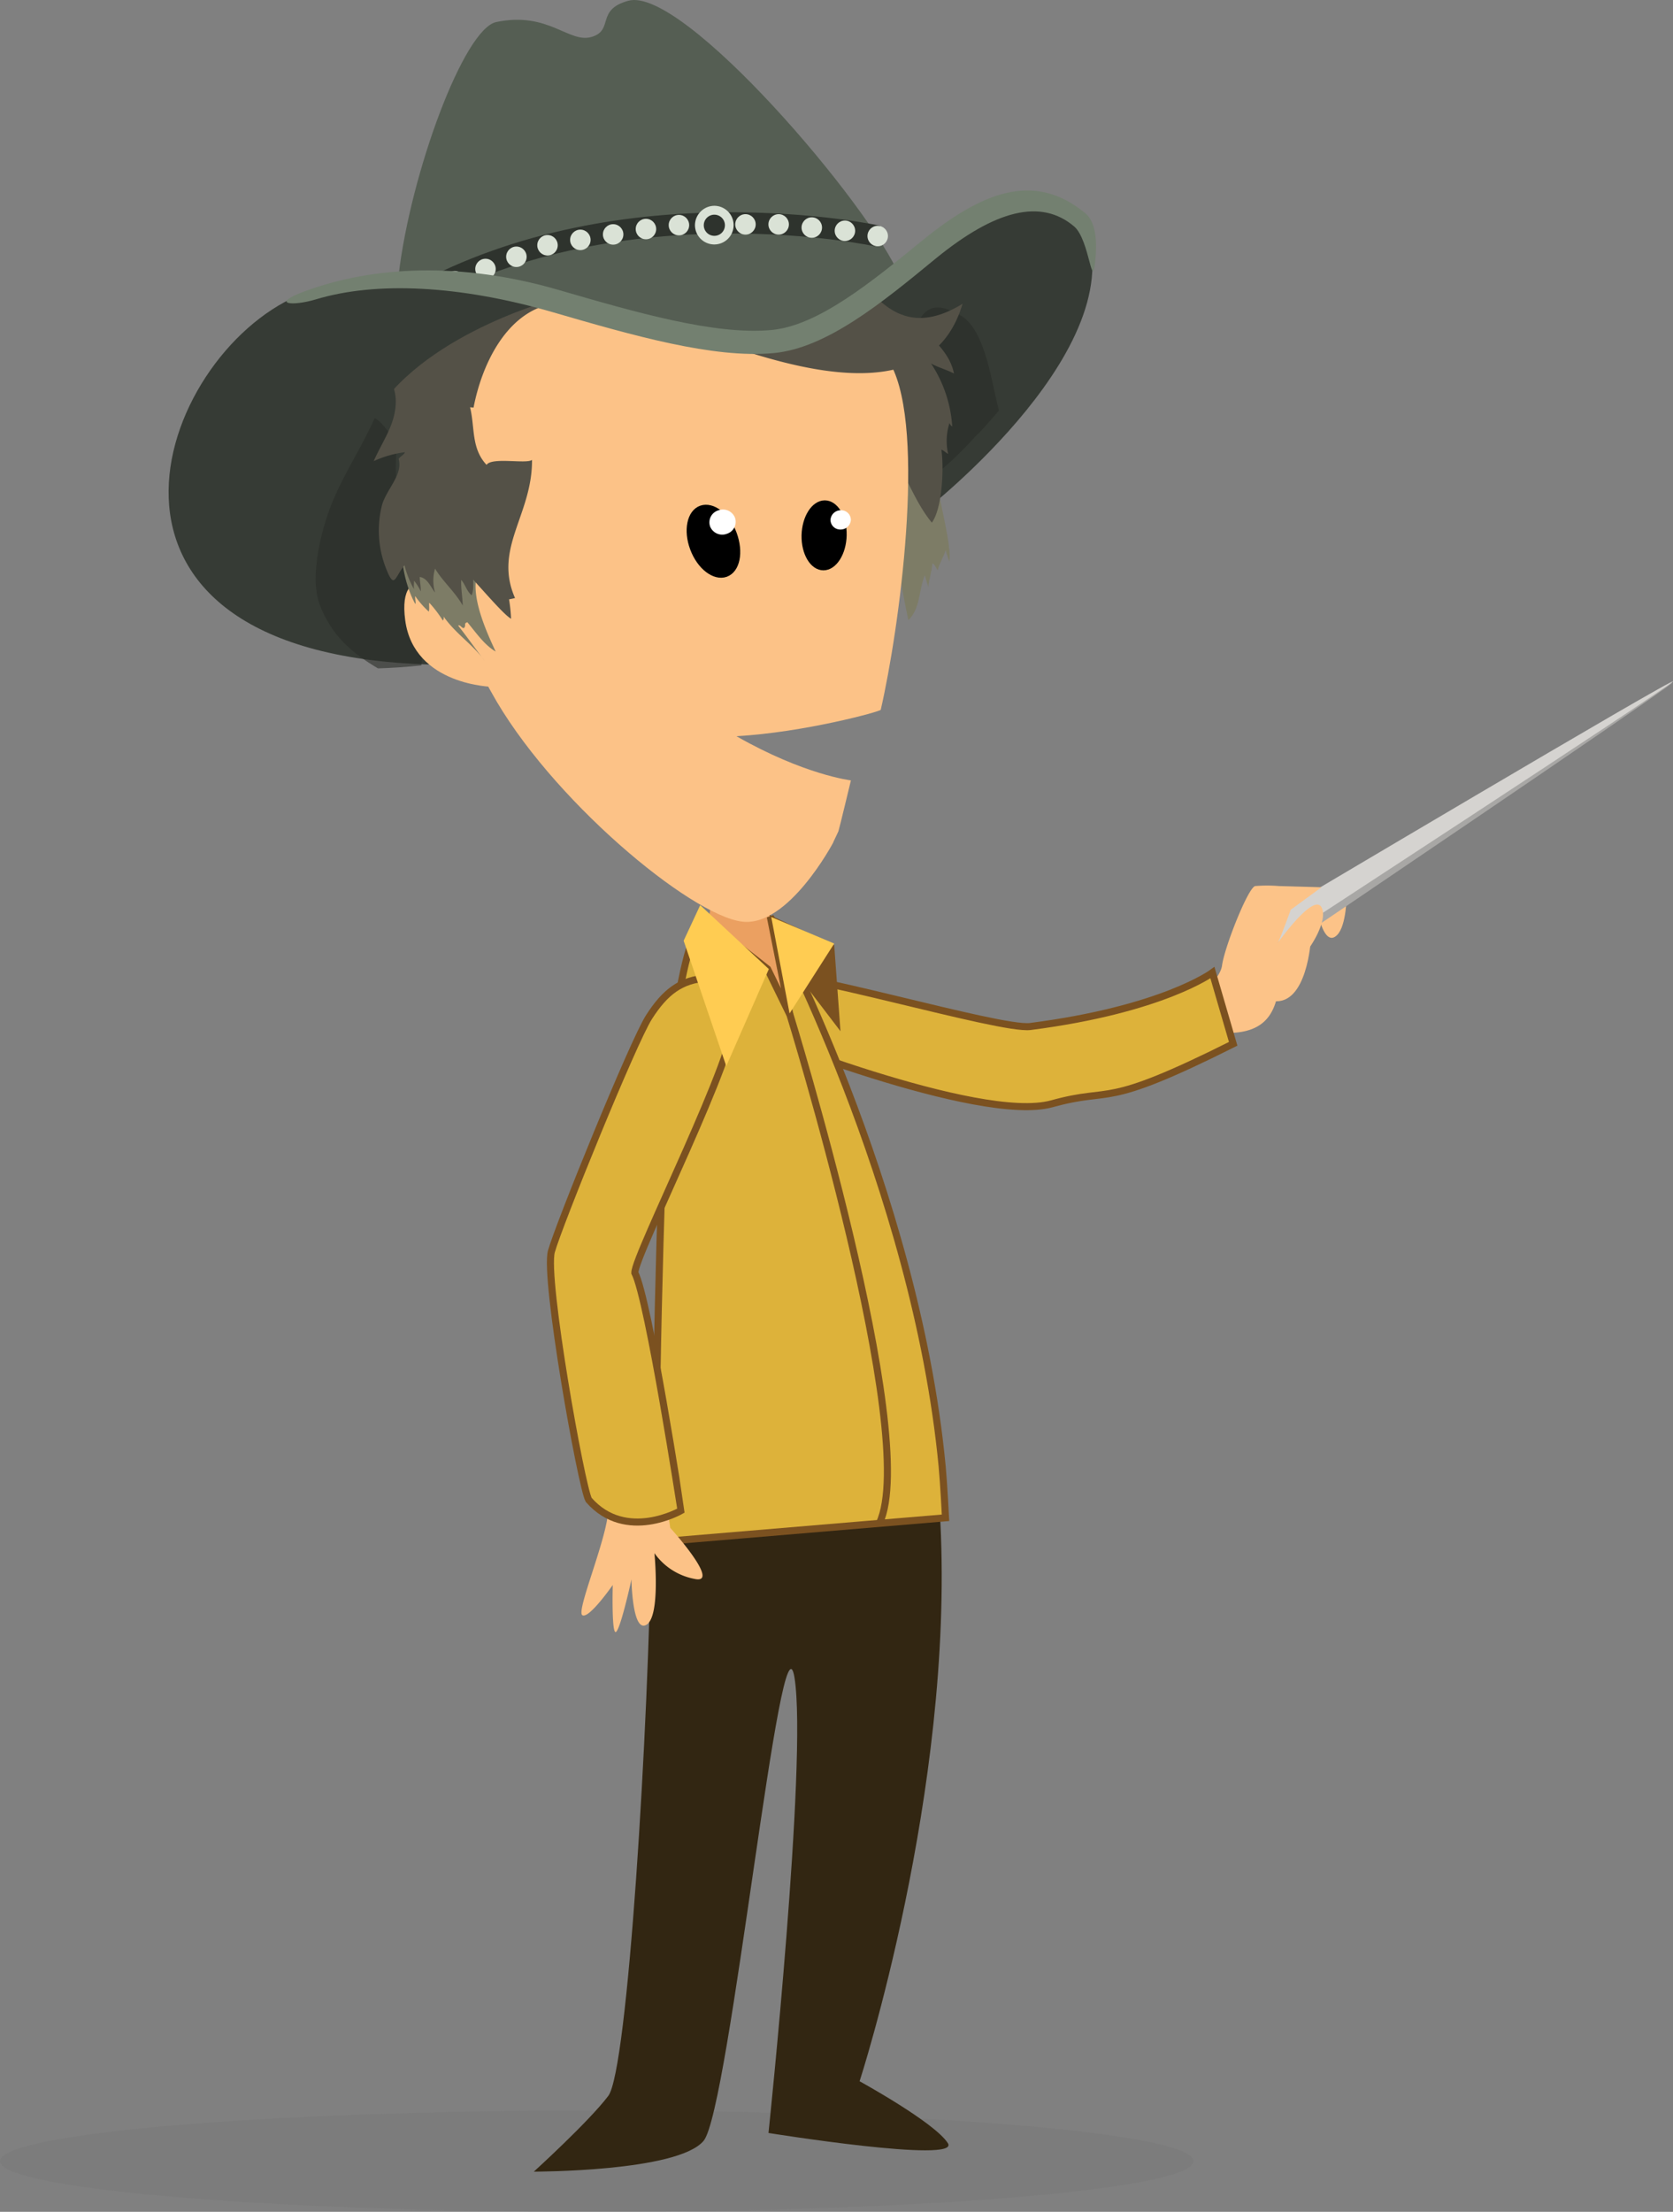 <?xml version="1.0" encoding="UTF-8"?>
<svg xmlns="http://www.w3.org/2000/svg" onmouseup="{ if(window.parent.document.onmouseup) window.parent.document.onmouseup(arguments[0]);}" viewBox="0 0 248.46 328.44"><rect x="0" y="0" width="248.46" height="328.44" fill="#808080" stroke="none"/><defs><style>.cls-1{fill:#6b6b6b;opacity:0.13;}.cls-2{fill:#322612;}.cls-3{fill:#363b35;}.cls-4{fill:#292d27;opacity:0.59;}.cls-5{fill:#fcc388;}.cls-6{fill:#a8a7a5;}.cls-7{fill:#d5d3d0;}.cls-8{fill:#ddb23a;}.cls-18,.cls-8{stroke:#7b5120;stroke-width:1.05px;}.cls-9{fill:#eba061;}.cls-10{fill:#7d7c66;}.cls-11{fill:#545147;}.cls-12{fill:#fcc287;}.cls-13,.cls-15{stroke:#000;}.cls-13{stroke-width:0.66px;}.cls-14{fill:#fff;}.cls-15{stroke-width:0.86px;}.cls-16{fill:#7b5120;}.cls-17{fill:#ffcc52;}.cls-18,.cls-20{fill:none;}.cls-19{fill:#555e53;}.cls-20{stroke:#2e332d;stroke-width:3.15px;}.cls-21{fill:#dae2d6;}.cls-22{fill:#2e332d;}.cls-23{fill:#738070;}</style></defs><g data-name="Layer 2" id="Layer_2"><g data-name="Layer 1" id="Layer_1-2"><path data-cppathid="10000" d="M177.25,320.91c0,4.16-39.68,7.53-88.62,7.53S0,325.07,0,320.91s39.68-7.52,88.63-7.52S177.25,316.76,177.25,320.91Z" class="cls-1"/><path data-cppathid="10001" d="M139.23,220s.33,4.08.43,6.14c2,39.87-12,82.91-12,82.91s11.18,6.13,13.11,9.2-26.64-1.52-26.64-1.52,5.8-55.28,3.87-67.56-9.65,64.12-13.51,68.73-25.21,4.57-25.21,4.57,8.16-7.41,11.06-11.25,6-54.64,6.38-83.54c0-.79,0-2.3,0-2.3Z" class="cls-2"/><path data-cppathid="10002" d="M137.21,75.94s32.66-25.33,23.36-43.64c-6.4-12.59-36,15.19-45.81,18.42s-54.13-13.87-70.5-6.83c-21,9-36.72,53.05,19.53,54.79C123.43,100.53,137.21,75.94,137.21,75.94Z" class="cls-3"/><path data-cppathid="10003" d="M144.92,64.73a50.68,50.68,0,0,1-6.82,6.41,16.13,16.13,0,0,1-1.52-3.06c-1.32-3.61-1.43-7.74-1.5-11.54-.07-4.2.43-13.4,6.44-10.23a.58.58,0,0,1,.15.11c4.61,1.28,5.49,10.21,6.69,14.53C145.23,64.62,144.92,64.73,144.92,64.73Z" class="cls-4"/><path data-cppathid="10004" d="M55.65,62.07c-1.95,4.41-4.57,8.23-6.37,12.68-1.5,3.69-3.35,10.81-1.83,14.94,1.77,4.78,4.94,7.33,8.68,9.56,2-.06,4.17-.2,6.44-.44.53-3.45-.12-6.92-.89-10.39-1.57-7.14-3.3-14.19-2.81-21.55C59,65.51,56.75,62.63,55.65,62.07Z" class="cls-4"/><path data-cppathid="10005" d="M200,132.83s0,4.57-1.41,6-2.28-1.06-2.63-2.29S200,132.83,200,132.83Z" class="cls-5"/><path data-cppathid="10006" d="M248.37,101.37c-.88,1.06-58.61,40.07-58.61,40.07l-.53-4.92S249.24,100.32,248.37,101.37Z" class="cls-6"/><path data-cppathid="10007" d="M248.45,101.2c-.88,1-58.87,38.84-58.87,38.84l-.35-4.22S249.33,100.14,248.45,101.2Z" class="cls-7"/><path data-cppathid="10008" d="M176.05,149.35s5.09-3.34,5.44-6,3.87-11.6,4.93-11.78a21.7,21.7,0,0,1,3.51,0l6.33.18-4.57,3.34s-1.58,4.39-1.93,4.92,5.27-7.56,6.5-5.28-2.81,8.26-5.1,9.32.53,9.84-9.67,9.31" class="cls-5"/><path data-cppathid="10009" d="M111.05,153s-5.39-7.93.79-8.57,36.56,8.55,41.15,8c19.7-2.53,27.07-8,27.07-8L183.14,155c-19.78,9.92-17.58,6.31-26.91,8.9C145.31,166.92,111.05,153,111.05,153Z" class="cls-8"/><polygon data-cppathid="10010" points="105.86 132.52 105.33 136.04 117.13 150.63 114.36 135.83 105.86 132.52" class="cls-9"/><path data-cppathid="10011" d="M139.62,66.75c-2.36,1.39,1.87,12.73,1.38,16.66-.18-.56-.4-1.07-.56-1.73-.24.9-.95,2-1.18,3-.15-.16-.47-1-.8-1-.06,1.17-.52,2.38-.59,3.48-.19-.58-.35-1.14-.53-1.76-.94,2.41-.63,4.91-2.44,6.69-.79-3.77-6.64-31.54,3.14-25.31" class="cls-10"/><path data-cppathid="10012" d="M134.05,46.77c3.29,2.3,7,5.21,7.62,8.7-.9-.51-2.48-.95-3.4-1.5a19.25,19.25,0,0,1,3.15,9.36.93.93,0,0,1-.41-.52,8.71,8.71,0,0,0-.2,4.59c-.29-.13-.66-.52-1-.62.38,2.63.16,8.67-1.42,10.83-2.69-3.28-3.78-7.25-6.32-10.66-2.85-3.84-6.17-7.47-8.94-11.35-1.45-2-5.64-8.93-2.78-10.44,3.18-1.68,4.38.3,7.92,0Z" class="cls-11"/><path data-cppathid="10013" d="M114,143.9l3.29,6.73-2.89-14.5s21.57,40.15,25.52,81.6c.24,2.53.5,7.65.5,7.65L97.36,229s0-2.08,0-3.07c0-28.4,1.29-60.65,1.29-60.65s2.42-29.55,6.37-28C106.18,137.66,114,143.9,114,143.9Z" class="cls-8"/><path data-cppathid="10014" d="M123.71,125.17s0-.06.8-1.72c.1-.23,1.86-7.57,1.86-7.57s-6.91-.8-17-6.56c10.08-.57,21.37-3.66,21.43-3.92,2.74-11.9,6.78-41.37,1.52-51.23C120,31.07,81.47,18,68.39,43.18c-15.91,30.59-4.13,43.69,4.52,59.5s29.63,33.28,37.35,34.18C117.09,137.66,123.71,125.17,123.71,125.17Z" class="cls-12"/><path data-cppathid="10015" d="M119.37,79.5c-.05,2.68,1.25,4.86,2.92,4.86s3.06-2.19,3.12-4.87-1.25-4.86-2.92-4.86S119.43,76.82,119.37,79.5Z" class="cls-13"/><path data-cppathid="10016" d="M123.34,77.2a1.44,1.44,0,0,0,1.48,1.43,1.51,1.51,0,0,0,1.54-1.43,1.43,1.43,0,0,0-1.48-1.43A1.52,1.52,0,0,0,123.34,77.2Z" class="cls-14"/><path data-cppathid="10017" d="M102.91,81.45c1,2.7,3.2,4.39,4.88,3.79S110,82,109,79.28s-3.19-4.37-4.87-3.78S101.9,78.77,102.91,81.45Z" class="cls-15"/><path data-cppathid="10018" d="M105.46,78.18a1.94,1.94,0,0,0,2.5,1.08,1.86,1.86,0,0,0,1.19-2.39,1.93,1.93,0,0,0-2.49-1.08A1.86,1.86,0,0,0,105.46,78.18Z" class="cls-14"/><path data-cppathid="10019" d="M103.26,228h0Z" class="cls-12"/><path data-cppathid="10020" d="M67.36,87.77s-8.49-5.4-7.18,4.34S73.25,102,73.25,102" class="cls-12"/><path data-cppathid="10021" d="M72.37,83.34c-3.85,2.39-.35,10,1.24,13.41-1.69-1-2.86-2.74-4.2-4.35-.62.17-.11.48-.52.87-.37,0-.51-.55-.85-.37,1.28,1.6,2.66,3.58,3.94,5.23-1.78-2.45-4.29-4-6.11-6.59a.7.7,0,0,1-.1.61,18.21,18.21,0,0,0-2-2.63c-.11.07.06,1-.1,1.29a13.46,13.46,0,0,1-2-2.28c-.09.17.15,1.1,0,1.14C59.88,86.53,58.2,79,62,77.36c4.79-2,8.78,4,9.85,7" class="cls-10"/><path data-cppathid="10022" d="M72,87.21a14.07,14.07,0,0,1-1.81-2.81c0,1.27.31,2.85-.14,4-.72-.58-.93-1.57-1.55-2.29-.07,1.31.2,2.53.22,3.81-1.11-2-3-3.61-4.11-5.49a6.34,6.34,0,0,0,0,3.56c-.66-.82-1.1-2.13-2.27-2.32,0,.73.18,1.42.15,2.15a7.53,7.53,0,0,0-1-1.59c0,.4-.07.85,0,1.26-2.11-3.56-3.71-11.9,3.16-9.79,2.71.83,3.3,2.53,4.78,4.58,1.07,1.47,3.77,3.35,2.6,5.08" class="cls-11"/><path data-cppathid="10023" d="M70.33,60.52C71.5,54.4,75,46.6,81.82,45.14c7.11-1.52,13.93,3.12,20.31,4.34,6.14,1.18,35.07,15.13,40.82-4.37-11,6.75-14.32-4.84-18-5.63-2-.42-5-3.42-6.58-4.61-6.41-4.73-9.74-9.34-17.78-10.83-12.55-2.34-29.1-7-31.12,15.32C64.9,32.29,56,48.21,56.31,51.57c.28,2.8,2.44,5,2.47,8,0,3.41-1.94,5.85-3.28,8.9a16,16,0,0,1,4.64-1.32c-.2.46-.7.6-.94,1,.67,2.28-1.7,4.38-2.44,6.75a15.35,15.35,0,0,0,.56,9.48c2,5.1.85-2.42,7.16-2.43-.56-4.28,9.23,8.71,11.42,9.93A24,24,0,0,0,75.6,89l.89-.19c-3.26-7.4,2.58-12.36,2.52-20.52-.77.65-6-.45-6.75.74-2.31-2.47-1.71-5.55-2.45-8.55" class="cls-11"/><polygon data-cppathid="10024" points="114.27 135.86 123.89 140.34 124.82 153.13 116.78 142.59 114.27 135.86" class="cls-16"/><polygon data-cppathid="10025" points="123.89 140.11 117.26 150.49 114.54 136.17 123.89 140.11" class="cls-17"/><path data-cppathid="10026" d="M117.26,150.49s19.42,62.74,13.36,75.66" class="cls-18"/><path data-cppathid="10027" d="M194.68,139.51s-.53,9.84-5.63,9.14S194.68,139.51,194.68,139.51Z" class="cls-5"/><path data-cppathid="10028" d="M114.93,51.6c-7.58,1.64-37.46-9.24-55.72-10.83C61,25.71,68.87,4.27,73.71,3.27,81.59,1.64,84.54,6.61,88,5.44c3.15-1.05.5-4,5.31-5.33,8.1-2.24,35.86,30.33,40.36,41C125.74,45.79,119,50.71,114.93,51.6Z" class="cls-19"/><path data-cppathid="10029" d="M130.35,35.05s-37.58-8.2-68.63,9" class="cls-20"/><circle data-cppathid="10030" r="1.52" cy="43.58" cx="62.91" class="cls-21"/><circle data-cppathid="10031" r="1.52" cy="41.76" cx="67.5" class="cls-21"/><circle data-cppathid="10032" r="1.52" cy="39.94" cx="72.1" class="cls-21"/><circle data-cppathid="10033" r="1.52" cy="38.13" cx="76.69" class="cls-21"/><circle data-cppathid="10034" r="1.52" cy="36.42" cx="81.31" class="cls-21"/><circle data-cppathid="10035" r="1.52" cy="35.62" cx="86.19" class="cls-21"/><circle data-cppathid="10036" r="1.52" cy="34.81" cx="91.06" class="cls-21"/><circle data-cppathid="10037" r="1.52" cy="34.01" cx="95.93" class="cls-21"/><circle data-cppathid="10038" r="1.52" cy="33.43" cx="100.83" class="cls-21"/><circle data-cppathid="10039" r="1.52" cy="33.38" cx="105.77" class="cls-21"/><circle data-cppathid="10040" r="1.52" cy="33.32" cx="110.71" class="cls-21"/><circle data-cppathid="10041" r="1.52" cy="33.32" cx="115.64" class="cls-21"/><circle data-cppathid="10042" r="1.52" cy="33.79" cx="120.56" class="cls-21"/><circle data-cppathid="10043" r="1.52" cy="34.27" cx="125.48" class="cls-21"/><circle data-cppathid="10044" r="1.52" cy="35.05" cx="130.35" class="cls-21"/><path data-cppathid="10045" d="M103.21,33.47a2.87,2.87,0,1,0,2.87-2.91A2.9,2.9,0,0,0,103.21,33.47Z" class="cls-21"/><path data-cppathid="10046" d="M104.52,33.47a1.57,1.57,0,1,0,1.56-1.59A1.57,1.57,0,0,0,104.52,33.47Z" class="cls-22"/><path data-cppathid="10047" d="M81.65,44.65s-21.08,5.74-27.13,19S48.29,43.5,48.29,43.5,57.64,36.58,81.65,44.65Z" class="cls-3"/><path data-cppathid="10048" d="M46.93,44.45c8.87-2.68,21.26-2.13,35.2,1.92,11.71,3.4,23.81,6.91,32.79,6.06,7.85-.74,16.08-7.48,24-14,8.89-7.27,15.69-9,20.63-4.78,2.28,2,2.62,10,3.12,5,.23-2.33.23-5.58-1.5-7-7-5.73-14.34-4-24.23,4.09C129.37,41.92,121.51,48.35,114.6,49c-8.41.8-20.22-2.63-31.65-5.95-14.42-4.19-27.44-3.59-37.74.22C40.06,45.19,43.41,45.51,46.93,44.45Z" class="cls-23"/><path data-cppathid="10049" d="M98.89,221.8h0l-.05-.12c0-.49-.1-1-.15-1.55a7.24,7.24,0,0,0-1.6-3.71A115.08,115.08,0,0,1,93,189c-.17-4.72,14.58-31.91,14.5-38.25s-8.88-1.61-8.88-1.61S80.75,182.65,82.86,194c1.21,6.61,4.29,15.77,6.65,22.29a10.42,10.42,0,0,0,.13,2.53c.38,2.46.69,4.3.7,5.1.06,4-4.83,15.29-3.86,15.92S91,235.36,91,235.36s-.21,7.76.53,6.93,2.25-7.76,2.25-7.76.11,8,2.23,6.73,1.18-10.63,1.18-10.63a9.41,9.41,0,0,0,5.88,3.81c4.23,1-3.53-7.57-3.53-7.57S99.21,224.86,98.89,221.8Z" class="cls-12"/><path data-cppathid="10050" d="M105.09,145.22c-4,.26-6.33,2.11-8.7,5.8S83,181.86,81.89,185.82s4.48,35.06,5.54,36.9c5.53,6.33,13.71,1.59,13.71,1.59S96.33,193,94.28,189c-.06-2.58,15.56-33.21,14.76-38.22S105.09,145.22,105.09,145.22Z" class="cls-8"/><polygon data-cppathid="10051" points="114.18 143.9 107.86 158.31 101.53 139.69 103.99 134.41 114.18 143.9" class="cls-17"/></g></g></svg>